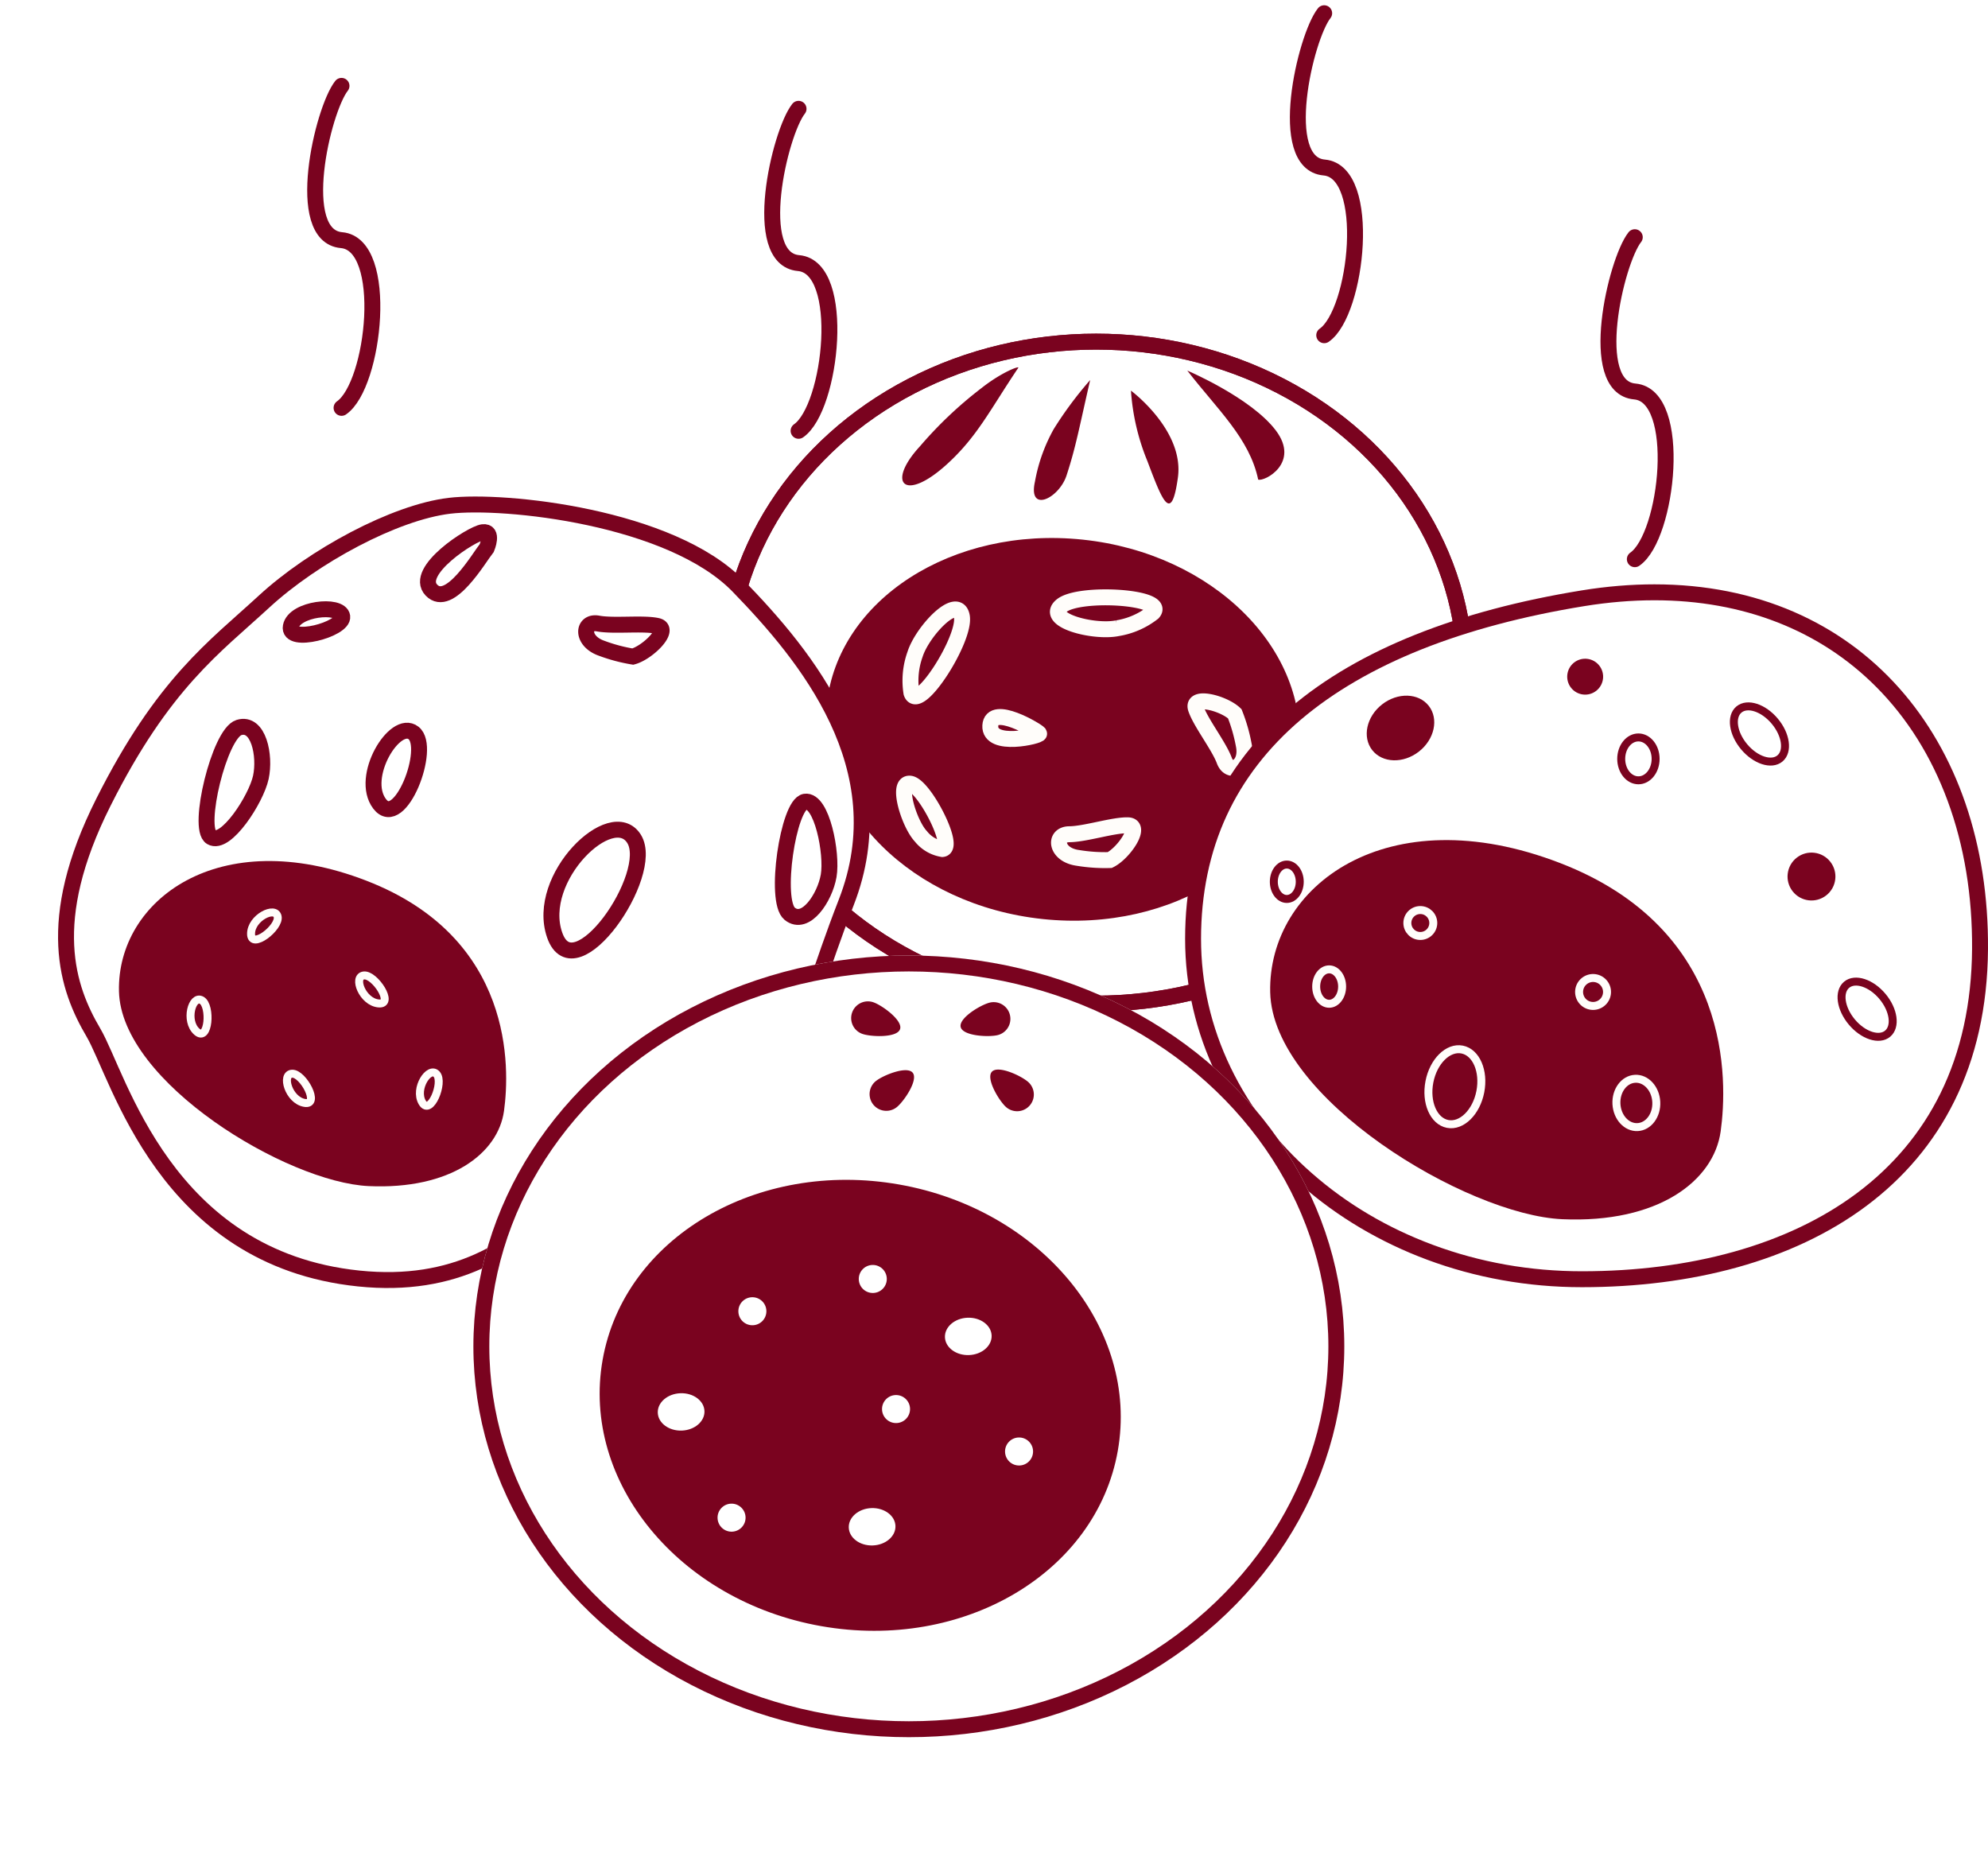 <svg xmlns="http://www.w3.org/2000/svg" xmlns:xlink="http://www.w3.org/1999/xlink" width="249.616" height="233.101" viewBox="0 0 249.616 233.101">
  <defs>
    <filter id="Ellipse_18" x="75.291" y="26.89" width="124.685" height="115.11" filterUnits="userSpaceOnUse">
      <feOffset dy="3" input="SourceAlpha"/>
      <feGaussianBlur stdDeviation="5" result="blur"/>
      <feFlood flood-opacity="0.161"/>
      <feComposite operator="in" in2="blur"/>
      <feComposite in="SourceGraphic"/>
    </filter>
    <filter id="Ellipse_45" x="75.291" y="26.89" width="124.685" height="115.11" filterUnits="userSpaceOnUse">
      <feOffset dy="3" input="SourceAlpha"/>
      <feGaussianBlur stdDeviation="5" result="blur-2"/>
      <feFlood flood-opacity="0.161"/>
      <feComposite operator="in" in2="blur-2"/>
      <feComposite in="SourceGraphic"/>
    </filter>
    <filter id="Ellipse_2" x="44.438" y="104.962" width="139.355" height="128.139" filterUnits="userSpaceOnUse">
      <feOffset dy="3" input="SourceAlpha"/>
      <feGaussianBlur stdDeviation="5" result="blur-3"/>
      <feFlood flood-opacity="0.161"/>
      <feComposite operator="in" in2="blur-3"/>
      <feComposite in="SourceGraphic"/>
    </filter>
  </defs>
  <g id="illusthover" transform="translate(1.083 38.89)">
    <g id="baomeat" transform="translate(89.208 0)">
      <g transform="matrix(1, 0, 0, 1, -90.29, -38.89)" filter="url(#Ellipse_18)">
        <g id="Ellipse_18-2" data-name="Ellipse 18" transform="translate(90.29 38.89)" fill="none" stroke="#7a031f" stroke-width="2">
          <ellipse cx="47.342" cy="42.555" rx="47.342" ry="42.555" stroke="none"/>
          <ellipse cx="47.342" cy="42.555" rx="46.342" ry="41.555" fill="none"/>
        </g>
      </g>
      <path id="Path_14" data-name="Path 14" d="M1317.275,72.542a50.764,50.764,0,0,0-7.732,7.314c-4.284,4.635-1.98,7.142,3.4,2.241,3.8-3.46,5.406-6.84,8.934-12.08C1322.094,69.7,1319.782,70.564,1317.275,72.542Z" transform="translate(-1284.317 -62.72)" fill="#7a031f"/>
      <path id="Path_119" data-name="Path 119" d="M5.214,4.125A21.168,21.168,0,0,0,.638,9.451c-2.284,3.446,2.157,3.057,4.058.6C7.006,7.207,8.257,5.115,11.688.019A47.414,47.414,0,0,0,5.214,4.125Z" transform="translate(35.674 12.992) rotate(-21)" fill="#7a031f"/>
      <path id="Path_16" data-name="Path 16" d="M11.24,10.123S2.958,9.023.8,3.44s.34-3.455,4.353-.053a28.2,28.2,0,0,1,6.091,6.736Z" transform="translate(56.64 24.459) rotate(-151)" fill="#7a031f"/>
      <path id="Path_17" data-name="Path 17" d="M10.469,14.967S3.123,10.379.679,5.829,3.115-.351,3.821.062c.257,5.275,3.693,9.509,6.647,14.9Z" transform="translate(71.472 20.784) rotate(171)" fill="#7a031f"/>
      <g transform="matrix(1, 0, 0, 1, -90.29, -38.89)" filter="url(#Ellipse_45)">
        <g id="Ellipse_45-2" data-name="Ellipse 45" transform="translate(90.29 38.89)" fill="none" stroke="#7a031f" stroke-width="2">
          <ellipse cx="47.342" cy="42.555" rx="47.342" ry="42.555" stroke="none"/>
          <ellipse cx="47.342" cy="42.555" rx="46.342" ry="41.555" fill="none"/>
        </g>
      </g>
      <g id="meat" transform="translate(11.025 25.733)">
        <ellipse id="Ellipse_55" data-name="Ellipse 55" cx="29.788" cy="23.937" rx="29.788" ry="23.937" transform="matrix(0.995, 0.105, -0.105, 0.995, 5.004, 0)" fill="#7a031f"/>
        <path id="Path_137" data-name="Path 137" d="M9.488,7.754C12.169,7.309,3.84-.074.992,0s1.064,5.192,3.8,6.554A9.756,9.756,0,0,0,9.488,7.754Z" transform="matrix(0.788, -0.616, 0.616, 0.788, 31.194, 12.033)" fill="none" stroke="#fffdfa" stroke-width="2"/>
        <path id="Path_138" data-name="Path 138" d="M9.488,7.754C12.169,7.309,3.84-.074.992,0s1.064,5.192,3.8,6.554A9.756,9.756,0,0,0,9.488,7.754Z" transform="translate(19.299 11.777) rotate(81)" fill="none" stroke="#fffdfa" stroke-width="2"/>
        <path id="Path_142" data-name="Path 142" d="M5.9,7.469C7.567,7.041,2.388-.071.617,0S1.279,5,2.98,6.314A4.363,4.363,0,0,0,5.9,7.469Z" transform="translate(12.352 33.67) rotate(9)" fill="none" stroke="#fffdfa" stroke-width="2"/>
        <path id="Path_139" data-name="Path 139" d="M-2515.01,2589.5h0c1.734-.846,4.11-4.32,2.267-4.364s-5.351,1.108-7.348,1.122-1.718,2.593,1.074,2.97A20.859,20.859,0,0,0-2515.01,2589.5Z" transform="translate(2553.041 -2546.145)" fill="none" stroke="#fffdfa" stroke-width="2"/>
        <path id="Path_140" data-name="Path 140" d="M6.376,4.365h0C8.11,3.519,10.486.045,8.643,0S3.292,1.109,1.295,1.123-.423,3.716,2.369,4.093A20.832,20.832,0,0,0,6.376,4.365Z" transform="translate(51.803 32.471) rotate(-110)" fill="none" stroke="#fffdfa" stroke-width="2"/>
        <path id="Path_141" data-name="Path 141" d="M182.866,1939.765c-.156-.289-5.98-3.805-6.131-.982S183.022,1940.054,182.866,1939.765Z" transform="translate(-153.706 -1912.296)" fill="none" stroke="#fffdfa" stroke-width="2"/>
      </g>
    </g>
    <g id="bao4" transform="translate(18.982 15.581) rotate(11)">
      <path id="Path_124" data-name="Path 124" d="M1.869,46.771C6.393,30.633,11.881,24.953,16.86,18.182S30.812,4.048,37.422,1.923,64.971-2.038,74.942,4.9,99.082,23.384,95.83,41.3,94.745,64.78,82.037,69.306,69.175,97.15,44.753,99.327,10.385,80.153,6.155,75.368-2.654,62.909,1.869,46.771Z" transform="translate(0 0)" fill="#fff" stroke="#7a031f" stroke-width="2"/>
      <path id="Path_127" data-name="Path 127" d="M6.472,1.911C5.752,3.276,3.33,10.317.657,8.421S4.245.51,5.6.058,6.472,1.911,6.472,1.911Z" transform="translate(36.562 4.323)" fill="none" stroke="#7a031f" stroke-width="2"/>
      <g id="Group_274" data-name="Group 274" transform="translate(3.113 39.835)">
        <path id="Path_147" data-name="Path 147" d="M43.94,37.836C45.862,32.787,50.086,16.982,33.618,5.8S2.529,1.145.21,12.331,15.358,40.449,25.264,43.216,42.017,42.885,43.94,37.836Z" transform="translate(0 18.661) rotate(-24)" fill="#7a031f"/>
        <path id="Path_132" data-name="Path 132" d="M3.338.52C3.046-.838-.005.667,0,2.69S3.63,1.877,3.338.52Z" transform="matrix(0.982, -0.191, 0.191, 0.982, 19.598, 16.959)" fill="none" stroke="#fffdfa" stroke-width="1"/>
        <path id="Path_136" data-name="Path 136" d="M3.338.52C3.046-.838-.006.667,0,2.691S3.629,1.877,3.338.52Z" transform="translate(43.484 34.243) rotate(-41)" fill="none" stroke="#fffdfa" stroke-width="1"/>
        <path id="Path_135" data-name="Path 135" d="M3.338.52C3.046-.838-.006.667,0,2.691S3.629,1.877,3.338.52Z" transform="matrix(-0.017, -1, 1, -0.017, 28.064, 39.195)" fill="none" stroke="#fffdfa" stroke-width="1"/>
        <path id="Path_134" data-name="Path 134" d="M3.338.52C3.046-.838-.006.667,0,2.691S3.629,1.877,3.338.52Z" transform="translate(13.456 31.561) rotate(-59)" fill="none" stroke="#fffdfa" stroke-width="1"/>
        <path id="Path_133" data-name="Path 133" d="M3.338.52C3.046-.838-.006.667,0,2.691S3.629,1.877,3.338.52Z" transform="translate(34.835 25.398) rotate(-96)" fill="none" stroke="#fffdfa" stroke-width="1"/>
      </g>
      <path id="Path_128" data-name="Path 128" d="M6.376,4.365h0C8.11,3.519,10.486.045,8.643,0S3.292,1.109,1.295,1.123-.423,3.716,2.369,4.093A20.859,20.859,0,0,0,6.376,4.365Z" transform="translate(57.266 11.75)" fill="none" stroke="#7a031f" stroke-width="2"/>
      <path id="Path_130" data-name="Path 130" d="M1.245.056C3.258-.668,5.874,5.811,5.931,8.618S4.3,15.442,2.038,14.233-.768.781,1.245.056Z" transform="translate(87.095 29.817)" fill="none" stroke="#7a031f" stroke-width="2"/>
      <path id="Path_146" data-name="Path 146" d="M1.245,14.4c2.012.724,4.628-5.754,4.686-8.562S4.3-.988,2.038.221-.768,13.674,1.245,14.4Z" transform="translate(14.752 34.073)" fill="none" stroke="#7a031f" stroke-width="2"/>
      <path id="Path_131" data-name="Path 131" d="M6.1.59C5.566-.951-.01.757,0,3.056S6.632,2.132,6.1.59Z" transform="translate(20.762 17.543)" fill="none" stroke="#7a031f" stroke-width="2"/>
      <path id="Path_144" data-name="Path 144" d="M6.1.59C5.566-.951-.01.757,0,3.056S6.632,2.132,6.1.59Z" transform="translate(45.231 80.311)" fill="none" stroke="#7a031f" stroke-width="2"/>
      <path id="Path_136-2" data-name="Path 136" d="M13.36,1.956C12.193-3.152-.022,2.509,0,10.124S14.528,7.064,13.36,1.956Z" transform="translate(55.612 43.538) rotate(-30)" fill="none" stroke="#7a031f" stroke-width="2"/>
      <path id="Path_134-2" data-name="Path 134" d="M8.757,1.089C7.992-1.754-.014,1.4,0,5.636S9.523,3.932,8.757,1.089Z" transform="translate(31.768 36.559) rotate(-48)" fill="none" stroke="#7a031f" stroke-width="2"/>
    </g>
    <g id="bao1" transform="translate(147.721 34.472)">
      <g id="Path_115" data-name="Path 115" transform="translate(0 0.624)" fill="#fff">
        <path d="M 49.817 86.618 C 43.211 86.618 36.804 85.483 30.774 83.243 C 24.957 81.083 19.734 77.991 15.251 74.055 C 10.777 70.127 7.266 65.556 4.816 60.469 C 2.284 55.212 1 49.63 1 43.876 C 1 32.387 5.335 22.874 13.886 15.601 C 22.199 8.53 34.342 3.658 49.977 1.121 C 53.026 0.627 56.038 0.376 58.927 0.376 C 70.353 0.376 80.237 4.248 87.51 11.574 C 91.49 15.583 94.574 20.502 96.675 26.193 C 98.806 31.962 99.861 38.349 99.811 45.176 C 99.76 52.111 98.386 58.362 95.725 63.756 C 93.237 68.801 89.612 73.125 84.953 76.608 C 80.526 79.918 75.19 82.456 69.094 84.153 C 63.215 85.789 56.73 86.618 49.817 86.618 Z" stroke="none"/>
        <path d="M 58.927 1.376 C 56.091 1.376 53.134 1.622 50.138 2.108 C 42.48 3.351 35.586 5.185 29.646 7.559 C 23.685 9.943 18.6 12.905 14.534 16.363 C 10.44 19.846 7.307 23.895 5.223 28.4 C 3.084 33.021 2 38.228 2 43.876 C 2 49.478 3.25 54.915 5.717 60.035 C 8.109 65 11.538 69.464 15.911 73.303 C 20.302 77.159 25.42 80.188 31.122 82.306 C 37.041 84.504 43.33 85.618 49.817 85.618 C 56.639 85.618 63.035 84.801 68.826 83.189 C 74.802 81.526 80.027 79.042 84.354 75.808 C 88.886 72.42 92.41 68.216 94.828 63.314 C 97.422 58.057 98.762 51.952 98.811 45.169 C 98.86 38.463 97.826 32.195 95.737 26.54 C 93.686 20.984 90.679 16.185 86.8 12.278 C 79.719 5.146 70.081 1.376 58.927 1.376 M 58.927 -0.624 C 84.803 -0.624 101.003 18.799 100.811 45.183 C 100.597 74.54 77.33 87.618 49.817 87.618 C 22.304 87.618 -7.62939453125e-06 68.034 -7.62939453125e-06 43.876 C -7.62939453125e-06 19.718 18.696 5.184 49.817 0.134 C 52.968 -0.377 56.012 -0.624 58.927 -0.624 Z" stroke="none" fill="#7a031f"/>
      </g>
      <g id="dot" transform="translate(10.639 8.43)">
        <g id="Ellipse_48" data-name="Ellipse 48" transform="translate(43.619 43.271)" fill="none" stroke="#7a031f" stroke-width="1">
          <ellipse cx="2.66" cy="3.192" rx="2.66" ry="3.192" stroke="none"/>
          <ellipse cx="2.66" cy="3.192" rx="2.16" ry="2.692" fill="none"/>
        </g>
        <g id="Ellipse_54" data-name="Ellipse 54" transform="translate(0 26.25)" fill="none" stroke="#7a031f" stroke-width="1">
          <ellipse cx="2.128" cy="2.66" rx="2.128" ry="2.66" stroke="none"/>
          <ellipse cx="2.128" cy="2.66" rx="1.628" ry="2.16" fill="none"/>
        </g>
        <g id="Ellipse_49" data-name="Ellipse 49" transform="translate(74.402 39.528) rotate(50)" fill="none" stroke="#7a031f" stroke-width="1">
          <ellipse cx="4.507" cy="3.005" rx="4.507" ry="3.005" stroke="none"/>
          <ellipse cx="4.507" cy="3.005" rx="4.007" ry="2.505" fill="none"/>
        </g>
        <g id="Ellipse_48-2" data-name="Ellipse 48" transform="translate(43.619 10.291)" fill="none" stroke="#7a031f" stroke-width="1">
          <ellipse cx="2.66" cy="3.192" rx="2.66" ry="3.192" stroke="none"/>
          <ellipse cx="2.66" cy="3.192" rx="2.16" ry="2.692" fill="none"/>
        </g>
        <g id="Ellipse_49-2" data-name="Ellipse 49" transform="translate(60.88 4.973) rotate(50)" fill="none" stroke="#7a031f" stroke-width="1">
          <ellipse cx="4.507" cy="3.005" rx="4.507" ry="3.005" stroke="none"/>
          <ellipse cx="4.507" cy="3.005" rx="4.007" ry="2.505" fill="none"/>
        </g>
        <ellipse id="Ellipse_50" data-name="Ellipse 50" cx="4.507" cy="3.756" rx="4.507" ry="3.756" transform="matrix(0.788, -0.616, 0.616, 0.788, 10.54, 9.422)" fill="#7a031f"/>
        <circle id="Ellipse_51" data-name="Ellipse 51" cx="2.254" cy="2.254" r="2.254" transform="matrix(0.788, -0.616, 0.616, 0.788, 36.428, 2.775)" fill="#7a031f"/>
        <ellipse id="Ellipse_52" data-name="Ellipse 52" cx="3.005" cy="3.005" rx="3.005" ry="3.005" transform="matrix(0.788, -0.616, 0.616, 0.788, 63.79, 27.738)" fill="#7a031f"/>
        <ellipse id="Ellipse_50-2" data-name="Ellipse 50" cx="4.507" cy="3.756" rx="4.507" ry="3.756" transform="matrix(0.788, -0.616, 0.616, 0.788, 10.54, 42.474)" fill="#7a031f"/>
      </g>
      <g id="Group_272" data-name="Group 272" transform="translate(7.209 25.164)">
        <path id="Path_143" data-name="Path 143" d="M51.428,44.13c2.25-5.889,7.194-24.323-12.081-37.364S2.96,1.335.245,14.382s17.73,32.8,29.323,36.023S49.178,50.019,51.428,44.13Z" transform="translate(0 12.08) rotate(-13)" fill="#7a031f"/>
        <g id="Ellipse_54-2" data-name="Ellipse 54" transform="translate(8.749 22.674)" fill="none" stroke="#fffdfa" stroke-width="1">
          <ellipse cx="2.128" cy="2.66" rx="2.128" ry="2.66" stroke="none"/>
          <ellipse cx="2.128" cy="2.66" rx="1.628" ry="2.16" fill="none"/>
        </g>
        <g id="Ellipse_53" data-name="Ellipse 53" transform="translate(31.353 33.466) rotate(101)" fill="none" stroke="#fffdfa" stroke-width="1">
          <ellipse cx="5.258" cy="3.756" rx="5.258" ry="3.756" stroke="none"/>
          <ellipse cx="5.258" cy="3.756" rx="4.758" ry="3.256" fill="none"/>
        </g>
        <g id="Ellipse_54-3" data-name="Ellipse 54" transform="translate(20.196 15.227)" fill="none" stroke="#fffdfa" stroke-width="1">
          <ellipse cx="2.128" cy="2.128" rx="2.128" ry="2.128" stroke="none"/>
          <ellipse cx="2.128" cy="2.128" rx="1.628" ry="1.628" fill="none"/>
        </g>
        <g id="Ellipse_51-2" data-name="Ellipse 51" transform="matrix(0.788, -0.616, 0.616, 0.788, 40.849, 25.625)" fill="none" stroke="#fffdfa" stroke-width="1">
          <circle cx="2.254" cy="2.254" r="2.254" stroke="none"/>
          <circle cx="2.254" cy="2.254" r="1.754" fill="none"/>
        </g>
        <g id="Ellipse_52-2" data-name="Ellipse 52" transform="translate(46.635 43.635) rotate(-93)" fill="none" stroke="#fffdfa" stroke-width="1">
          <ellipse cx="3.537" cy="3.005" rx="3.537" ry="3.005" stroke="none"/>
          <ellipse cx="3.537" cy="3.005" rx="3.037" ry="2.505" fill="none"/>
        </g>
      </g>
    </g>
    <g id="bao2" transform="translate(58.356 78.071)">
      <g transform="matrix(1, 0, 0, 1, -59.44, -116.96)" filter="url(#Ellipse_2)">
        <g id="Ellipse_2-2" data-name="Ellipse 2" transform="translate(59.44 116.96)" fill="#fff" stroke="#7a031f" stroke-width="2">
          <ellipse cx="54.677" cy="49.069" rx="54.677" ry="49.069" stroke="none"/>
          <ellipse cx="54.677" cy="49.069" rx="53.677" ry="48.069" fill="none"/>
        </g>
      </g>
      <path id="Path_120" data-name="Path 120" d="M2.1,0c1.161,0,2.1,3.1,2.1,4.266A2.1,2.1,0,0,1,0,4.266C0,3.1.942,0,2.1,0Z" transform="translate(63.695 19.157) rotate(-48)" fill="#7a031f"/>
      <path id="Path_121" data-name="Path 121" d="M2.1,0c1.161,0,2.1,3.1,2.1,4.266A2.1,2.1,0,0,1,0,4.266C0,3.1.942,0,2.1,0Z" transform="translate(61.696 14.025) rotate(-104)" fill="#7a031f"/>
      <path id="Path_122" data-name="Path 122" d="M2.1,0c1.161,0,2.1,3.1,2.1,4.266A2.1,2.1,0,0,1,0,4.266C0,3.1.942,0,2.1,0Z" transform="matrix(-0.326, 0.946, -0.946, -0.326, 54.257, 10.263)" fill="#7a031f"/>
      <path id="Path_123" data-name="Path 123" d="M2.1,0c1.161,0,2.1,3.1,2.1,4.266A2.1,2.1,0,0,1,0,4.266C0,3.1.942,0,2.1,0Z" transform="matrix(0.629, 0.777, -0.777, 0.629, 53.841, 16.087)" fill="#7a031f"/>
      <g id="Group_269" data-name="Group 269" transform="matrix(0.999, -0.035, 0.035, 0.999, 9.414, 26.456)">
        <ellipse id="Ellipse_5" data-name="Ellipse 5" cx="32.86" cy="28.166" rx="32.86" ry="28.166" transform="matrix(0.978, 0.208, -0.208, 0.978, 11.712, 0)" fill="#7a031f"/>
        <ellipse id="Ellipse_20" data-name="Ellipse 20" cx="2.934" cy="2.347" rx="2.934" ry="2.347" transform="translate(48.927 23.859)" fill="#fff"/>
        <ellipse id="Ellipse_25" data-name="Ellipse 25" cx="2.934" cy="2.347" rx="2.934" ry="2.347" transform="translate(36.017 47.331)" fill="#fff"/>
        <ellipse id="Ellipse_23" data-name="Ellipse 23" cx="2.934" cy="2.347" rx="2.934" ry="2.347" transform="translate(12.546 32.074)" fill="#fff"/>
        <ellipse id="Ellipse_21" data-name="Ellipse 21" cx="1.76" cy="1.76" rx="1.76" ry="1.76" transform="translate(38.365 16.817)" fill="#fff"/>
        <ellipse id="Ellipse_24" data-name="Ellipse 24" cx="1.76" cy="1.76" rx="1.76" ry="1.76" transform="translate(19.587 46.157)" fill="#fff"/>
        <ellipse id="Ellipse_26" data-name="Ellipse 26" cx="1.76" cy="1.76" rx="1.76" ry="1.76" transform="translate(40.712 33.248)" fill="#fff"/>
        <ellipse id="Ellipse_27" data-name="Ellipse 27" cx="1.76" cy="1.76" rx="1.76" ry="1.76" transform="translate(23.108 20.338)" fill="#fff"/>
        <ellipse id="Ellipse_22" data-name="Ellipse 22" cx="1.76" cy="1.76" rx="1.76" ry="1.76" transform="translate(55.968 39.115)" fill="#fff"/>
      </g>
    </g>
    <g id="smoke" transform="translate(-661.943 -2376.421)">
      <path id="Path_116" data-name="Path 116" d="M5.762,40.281C9.656,37.051,10.026,19.3,3.927,19.3S.129,3.213,2.238,0" transform="matrix(0.996, 0.087, -0.087, 0.996, 701.511, 2348.116)" fill="none" stroke="#7a031f" stroke-linecap="round" stroke-width="2"/>
      <path id="Path_118" data-name="Path 118" d="M5.762,40.281C9.656,37.051,10.026,19.3,3.927,19.3S.129,3.213,2.238,0" transform="matrix(0.996, 0.087, -0.087, 0.996, 863.897, 2367.116)" fill="none" stroke="#7a031f" stroke-linecap="round" stroke-width="2"/>
      <path id="Path_117" data-name="Path 117" d="M5.762,40.281C9.656,37.051,10.026,19.3,3.927,19.3S.129,3.213,2.238,0" transform="matrix(0.996, 0.087, -0.087, 0.996, 758.897, 2350.997)" fill="none" stroke="#7a031f" stroke-linecap="round" stroke-width="2"/>
      <path id="Path_148" data-name="Path 148" d="M5.762,40.281C9.656,37.051,10.026,19.3,3.927,19.3S.129,3.213,2.238,0" transform="matrix(0.996, 0.087, -0.087, 0.996, 824.897, 2338.997)" fill="none" stroke="#7a031f" stroke-linecap="round" stroke-width="2"/>
    </g>
  </g>
</svg>
